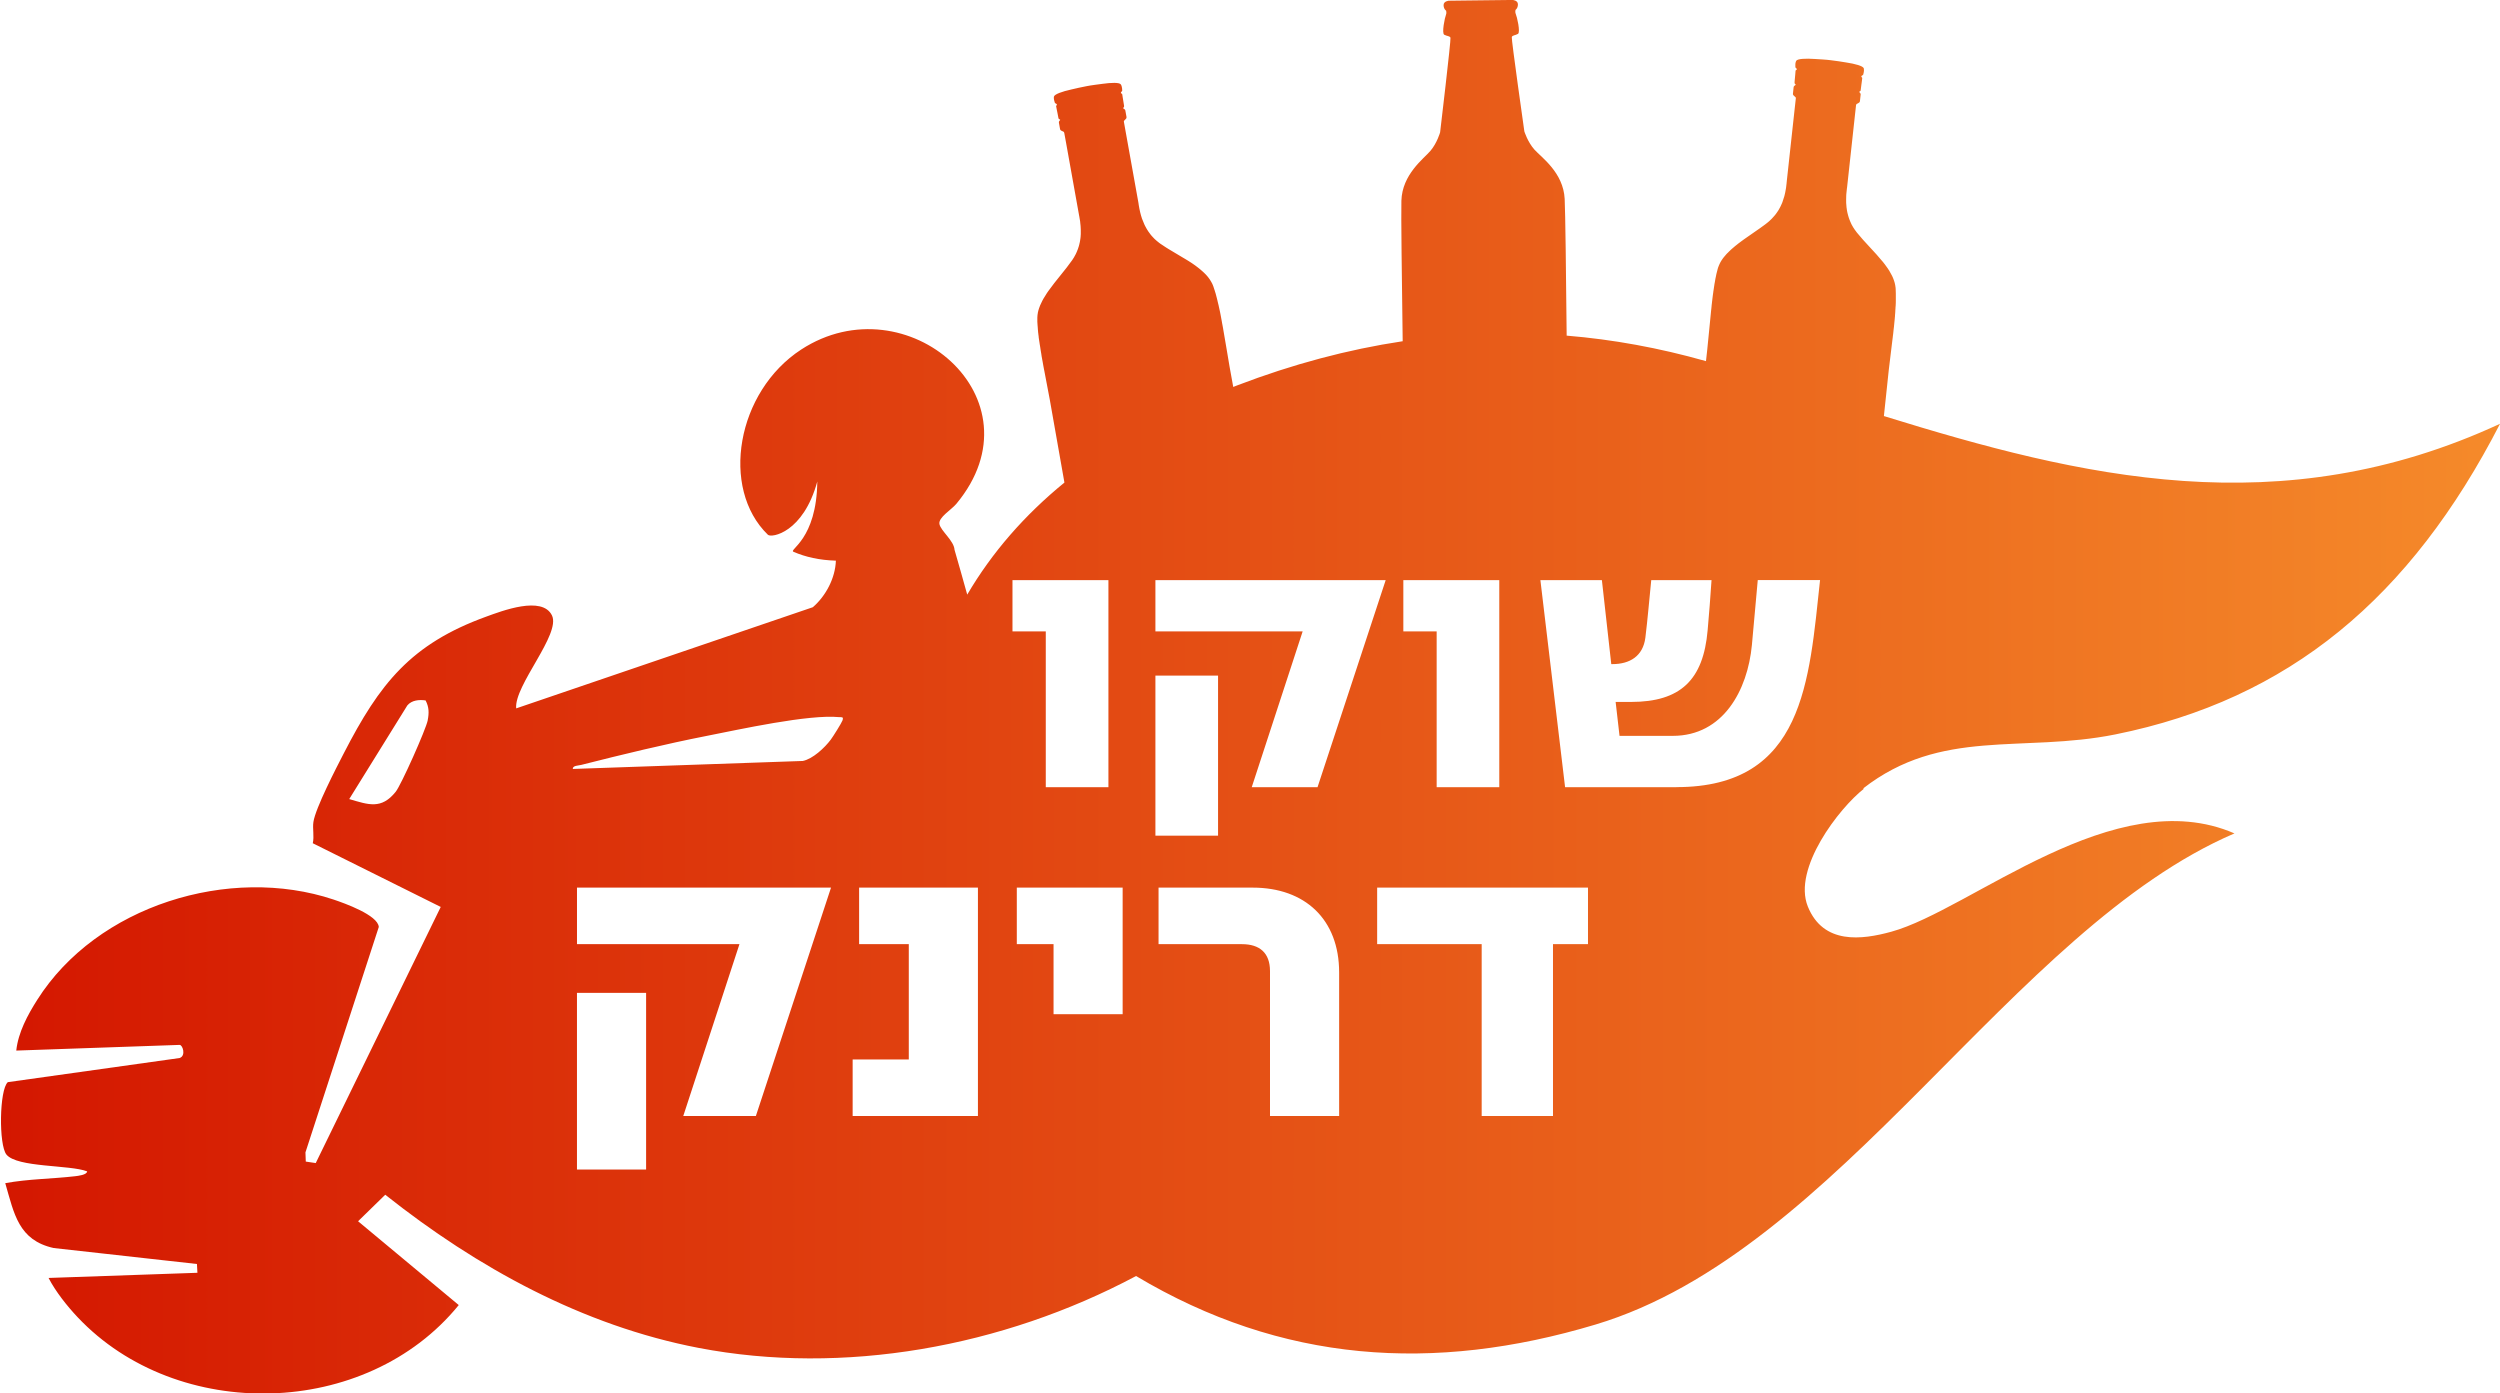 <svg width="122" height="68" viewBox="0 0 122 68" fill="none" xmlns="http://www.w3.org/2000/svg">
<g clip-path="url(#clip0_267_101)">
<path fill-rule="evenodd" clip-rule="evenodd" d="M90.916 38.48C94.739 35.5 98.68 36.756 103.232 35.839C111.706 34.129 117.629 29.181 122.002 20.68C111.269 25.649 101.536 23.276 91.934 20.304C92.055 19.154 92.145 18.317 92.171 18.066C92.215 17.67 92.282 17.152 92.347 16.608C92.347 16.599 92.349 16.59 92.351 16.581C92.356 16.544 92.36 16.507 92.365 16.468C92.367 16.452 92.369 16.436 92.37 16.422C92.376 16.369 92.383 16.315 92.39 16.262C92.391 16.246 92.393 16.228 92.395 16.212C92.4 16.173 92.404 16.136 92.407 16.097C92.411 16.076 92.413 16.056 92.414 16.037C92.418 16.001 92.421 15.964 92.427 15.929C92.428 15.909 92.43 15.89 92.432 15.872C92.434 15.856 92.436 15.842 92.437 15.828V15.822C92.441 15.79 92.444 15.76 92.446 15.728C92.446 15.716 92.45 15.704 92.45 15.691C92.45 15.682 92.451 15.671 92.453 15.661C92.457 15.625 92.46 15.59 92.464 15.555V15.547C92.464 15.528 92.467 15.51 92.469 15.491C92.469 15.468 92.472 15.443 92.476 15.42C92.476 15.409 92.478 15.398 92.476 15.39C92.478 15.368 92.48 15.349 92.481 15.328C92.481 15.313 92.485 15.299 92.485 15.285C92.485 15.269 92.487 15.251 92.488 15.233C92.488 15.212 92.49 15.193 92.492 15.171C92.492 15.166 92.492 15.159 92.492 15.154C92.494 15.136 92.495 15.118 92.495 15.102C92.495 15.077 92.499 15.053 92.501 15.028V14.985C92.501 14.985 92.504 14.976 92.504 14.971C92.504 14.946 92.508 14.921 92.51 14.896C92.51 14.889 92.51 14.884 92.51 14.879C92.51 14.861 92.511 14.842 92.513 14.824C92.513 14.808 92.513 14.79 92.515 14.774C92.515 14.762 92.515 14.749 92.515 14.739C92.515 14.719 92.515 14.701 92.516 14.682C92.516 14.673 92.516 14.664 92.516 14.655C92.516 14.643 92.516 14.629 92.516 14.616C92.516 14.607 92.516 14.599 92.516 14.59C92.516 14.576 92.516 14.561 92.516 14.549V14.54C92.516 14.528 92.516 14.517 92.516 14.505C92.516 14.48 92.516 14.455 92.516 14.43V14.423C92.516 14.411 92.516 14.396 92.516 14.382C92.516 14.361 92.516 14.341 92.516 14.322L92.51 14.141C92.51 14.141 92.51 14.129 92.51 14.125V14.118C92.51 14.088 92.506 14.061 92.504 14.035C92.501 13.999 92.495 13.964 92.488 13.928C92.488 13.919 92.485 13.909 92.483 13.898C92.478 13.871 92.472 13.845 92.465 13.818C92.462 13.809 92.46 13.801 92.458 13.792C92.439 13.721 92.414 13.65 92.386 13.581C92.383 13.572 92.379 13.565 92.376 13.556C92.363 13.527 92.351 13.497 92.337 13.469C92.333 13.462 92.33 13.453 92.326 13.448C92.291 13.375 92.251 13.304 92.208 13.233C92.205 13.226 92.2 13.221 92.198 13.214C92.178 13.183 92.159 13.153 92.136 13.121C92.133 13.116 92.129 13.111 92.127 13.105C92.078 13.034 92.027 12.96 91.971 12.889C91.967 12.886 91.964 12.882 91.962 12.878C91.937 12.847 91.909 12.811 91.883 12.777C91.881 12.775 91.879 12.772 91.876 12.77C91.485 12.288 90.988 11.814 90.616 11.35C90.585 11.311 90.555 11.27 90.527 11.229C90.523 11.224 90.518 11.219 90.514 11.213C90.505 11.199 90.497 11.187 90.488 11.172C90.469 11.144 90.451 11.117 90.433 11.089C90.423 11.069 90.412 11.052 90.402 11.034C90.386 11.009 90.373 10.983 90.359 10.958C90.35 10.938 90.34 10.919 90.331 10.898C90.321 10.873 90.308 10.85 90.298 10.823C90.289 10.803 90.282 10.784 90.273 10.764C90.263 10.74 90.254 10.715 90.245 10.69C90.238 10.671 90.231 10.651 90.224 10.632C90.217 10.607 90.208 10.584 90.201 10.559C90.196 10.539 90.189 10.52 90.185 10.502C90.178 10.477 90.171 10.454 90.166 10.429C90.16 10.41 90.157 10.39 90.152 10.373C90.146 10.348 90.143 10.325 90.138 10.302C90.132 10.277 90.129 10.252 90.125 10.227C90.125 10.224 90.125 10.22 90.125 10.216C90.118 10.181 90.115 10.146 90.109 10.11C90.109 10.103 90.108 10.094 90.108 10.087C90.1 10.023 90.097 9.959 90.093 9.899C90.093 9.849 90.092 9.803 90.092 9.759C90.092 9.747 90.092 9.736 90.092 9.723C90.092 9.683 90.093 9.645 90.095 9.606C90.095 9.596 90.095 9.585 90.095 9.573C90.095 9.56 90.095 9.548 90.097 9.537C90.097 9.532 90.097 9.528 90.097 9.525C90.097 9.509 90.097 9.493 90.1 9.475C90.1 9.457 90.102 9.44 90.106 9.42C90.106 9.404 90.108 9.385 90.111 9.371C90.111 9.356 90.115 9.344 90.115 9.33C90.116 9.316 90.118 9.3 90.12 9.285C90.123 9.261 90.125 9.238 90.127 9.216C90.127 9.209 90.129 9.2 90.13 9.191C90.132 9.179 90.134 9.165 90.136 9.154C90.136 9.138 90.139 9.124 90.141 9.11C90.176 8.787 90.41 6.634 90.521 5.623C90.544 5.412 90.562 5.251 90.571 5.166C90.572 5.153 90.574 5.145 90.574 5.134C90.576 5.118 90.581 5.104 90.588 5.093C90.595 5.084 90.604 5.075 90.615 5.068C90.622 5.065 90.625 5.061 90.634 5.059C90.648 5.056 90.66 5.049 90.671 5.042H90.666C90.676 5.036 90.687 5.031 90.694 5.027C90.706 5.02 90.719 5.013 90.727 5.004C90.727 5.004 90.729 5.004 90.731 5.001C90.734 4.997 90.738 4.994 90.74 4.992H90.742C90.749 4.983 90.752 4.974 90.756 4.967C90.756 4.967 90.757 4.964 90.757 4.962C90.761 4.955 90.763 4.946 90.764 4.937C90.77 4.896 90.793 4.691 90.8 4.621C90.8 4.612 90.8 4.605 90.8 4.598C90.8 4.597 90.8 4.593 90.8 4.591C90.8 4.589 90.8 4.584 90.796 4.582C90.796 4.582 90.796 4.581 90.796 4.577C90.796 4.575 90.793 4.572 90.793 4.57C90.793 4.566 90.789 4.563 90.787 4.559C90.787 4.558 90.784 4.554 90.784 4.552C90.78 4.547 90.775 4.543 90.773 4.538C90.773 4.538 90.771 4.536 90.77 4.533C90.766 4.529 90.761 4.526 90.759 4.522C90.756 4.517 90.752 4.515 90.749 4.511C90.749 4.511 90.745 4.508 90.745 4.506C90.743 4.504 90.742 4.501 90.74 4.499C90.74 4.499 90.738 4.497 90.736 4.495C90.734 4.494 90.733 4.488 90.733 4.487C90.733 4.485 90.733 4.481 90.734 4.479V4.478C90.734 4.476 90.738 4.474 90.74 4.472C90.74 4.472 90.742 4.472 90.743 4.469C90.745 4.469 90.749 4.465 90.752 4.464C90.763 4.456 90.775 4.449 90.784 4.439C90.784 4.439 90.785 4.439 90.787 4.435C90.789 4.432 90.793 4.43 90.793 4.428C90.793 4.428 90.794 4.428 90.794 4.426C90.794 4.426 90.794 4.426 90.794 4.425C90.794 4.425 90.796 4.421 90.798 4.419C90.8 4.414 90.801 4.41 90.803 4.405C90.803 4.401 90.803 4.398 90.803 4.391C90.803 4.391 90.805 4.378 90.805 4.373C90.812 4.322 90.826 4.219 90.838 4.116C90.842 4.089 90.845 4.064 90.849 4.038C90.859 3.947 90.872 3.868 90.875 3.834C90.875 3.834 90.875 3.822 90.877 3.818C90.877 3.813 90.877 3.806 90.874 3.802C90.874 3.8 90.874 3.798 90.874 3.797C90.874 3.793 90.87 3.79 90.868 3.786C90.867 3.784 90.863 3.781 90.859 3.777C90.858 3.775 90.854 3.772 90.851 3.768C90.851 3.768 90.849 3.768 90.849 3.767C90.845 3.765 90.844 3.759 90.84 3.758C90.84 3.758 90.84 3.758 90.84 3.756C90.837 3.754 90.835 3.749 90.833 3.745V3.744C90.833 3.74 90.833 3.736 90.833 3.735C90.833 3.735 90.833 3.733 90.833 3.731C90.833 3.726 90.833 3.722 90.838 3.717C90.863 3.671 90.875 3.699 90.923 3.646C90.923 3.646 90.937 3.602 90.948 3.545C90.949 3.529 90.951 3.517 90.954 3.501C90.956 3.486 90.958 3.472 90.96 3.46V3.456C90.96 3.442 90.96 3.43 90.96 3.415V3.408C90.96 3.396 90.96 3.382 90.956 3.371C90.956 3.369 90.956 3.368 90.956 3.364C90.956 3.36 90.956 3.359 90.956 3.357C90.956 3.348 90.953 3.337 90.951 3.33C90.91 3.219 90.532 3.114 90.086 3.047C89.949 3.025 89.512 2.953 89.327 2.937C89.144 2.91 88.701 2.887 88.563 2.878C88.114 2.846 87.72 2.866 87.658 2.965C87.653 2.974 87.647 2.984 87.642 2.997C87.642 2.999 87.64 3 87.64 3.004C87.635 3.015 87.632 3.027 87.63 3.038C87.63 3.041 87.628 3.045 87.626 3.048C87.625 3.061 87.623 3.071 87.619 3.084C87.619 3.089 87.619 3.093 87.618 3.096C87.618 3.105 87.616 3.112 87.614 3.123C87.614 3.13 87.614 3.139 87.614 3.148C87.614 3.153 87.614 3.16 87.614 3.164C87.612 3.21 87.614 3.251 87.614 3.27C87.614 3.277 87.614 3.282 87.614 3.282C87.647 3.343 87.667 3.32 87.681 3.369C87.681 3.376 87.681 3.382 87.681 3.385V3.389C87.681 3.389 87.679 3.396 87.677 3.398C87.677 3.398 87.677 3.398 87.677 3.399L87.669 3.408C87.665 3.408 87.662 3.412 87.658 3.415H87.656C87.653 3.419 87.649 3.421 87.646 3.423C87.644 3.424 87.639 3.426 87.637 3.43C87.635 3.433 87.633 3.435 87.632 3.437C87.632 3.437 87.63 3.44 87.628 3.44C87.626 3.444 87.623 3.449 87.623 3.454C87.623 3.456 87.623 3.462 87.621 3.467C87.621 3.47 87.621 3.478 87.621 3.483C87.618 3.517 87.614 3.57 87.609 3.632C87.607 3.655 87.603 3.68 87.602 3.704C87.593 3.807 87.582 3.914 87.577 3.981C87.577 3.988 87.575 3.997 87.577 4.002V4.004C87.577 4.011 87.577 4.02 87.575 4.025V4.029C87.575 4.029 87.575 4.038 87.575 4.041C87.575 4.049 87.575 4.057 87.577 4.063C87.577 4.063 87.577 4.063 87.577 4.064C87.577 4.064 87.577 4.068 87.581 4.07C87.581 4.072 87.581 4.073 87.584 4.077C87.584 4.079 87.588 4.082 87.589 4.084C87.593 4.089 87.598 4.095 87.602 4.098C87.602 4.098 87.609 4.107 87.612 4.111L87.621 4.118C87.621 4.118 87.621 4.119 87.625 4.121C87.625 4.123 87.628 4.125 87.628 4.128C87.628 4.128 87.628 4.128 87.63 4.13V4.137C87.63 4.137 87.626 4.143 87.625 4.144C87.625 4.144 87.623 4.144 87.621 4.148C87.621 4.148 87.618 4.151 87.614 4.153C87.614 4.153 87.612 4.155 87.609 4.157C87.605 4.16 87.602 4.162 87.596 4.166C87.593 4.166 87.589 4.169 87.586 4.173C87.586 4.174 87.582 4.176 87.579 4.178C87.573 4.182 87.57 4.187 87.565 4.19C87.565 4.19 87.563 4.192 87.559 4.196C87.556 4.199 87.554 4.203 87.551 4.206C87.549 4.206 87.547 4.21 87.545 4.212C87.545 4.213 87.544 4.215 87.542 4.217C87.542 4.219 87.54 4.222 87.538 4.226C87.538 4.226 87.537 4.229 87.535 4.231C87.533 4.238 87.529 4.245 87.529 4.254C87.522 4.323 87.5 4.529 87.496 4.57C87.496 4.579 87.496 4.588 87.496 4.597C87.496 4.598 87.496 4.6 87.496 4.602C87.496 4.611 87.501 4.618 87.505 4.627C87.505 4.627 87.505 4.627 87.505 4.628C87.505 4.632 87.508 4.636 87.512 4.639C87.512 4.639 87.514 4.641 87.515 4.643C87.522 4.653 87.531 4.664 87.542 4.671C87.549 4.676 87.558 4.683 87.568 4.691H87.559C87.568 4.699 87.579 4.708 87.591 4.715C87.625 4.737 87.64 4.763 87.637 4.8C87.637 4.809 87.635 4.818 87.633 4.831C87.623 4.918 87.605 5.079 87.582 5.29C87.473 6.303 87.237 8.455 87.202 8.776C87.202 8.791 87.198 8.805 87.197 8.821C87.197 8.835 87.193 8.851 87.193 8.867C87.193 8.87 87.193 8.874 87.191 8.879C87.191 8.904 87.186 8.929 87.184 8.957C87.183 8.97 87.181 8.984 87.179 8.998C87.179 9.012 87.176 9.025 87.174 9.039C87.172 9.055 87.17 9.071 87.168 9.089C87.167 9.106 87.163 9.124 87.162 9.144C87.158 9.163 87.154 9.183 87.153 9.202C87.153 9.215 87.149 9.229 87.146 9.241C87.146 9.252 87.142 9.262 87.14 9.273C87.133 9.31 87.126 9.349 87.119 9.388C87.117 9.401 87.116 9.41 87.112 9.422C87.102 9.472 87.089 9.521 87.077 9.571C87.052 9.661 87.022 9.755 86.987 9.849C86.98 9.867 86.975 9.883 86.968 9.901C86.966 9.906 86.963 9.913 86.961 9.919C86.955 9.933 86.948 9.947 86.941 9.961C86.938 9.97 86.934 9.979 86.929 9.989C86.924 10.002 86.917 10.016 86.911 10.028C86.906 10.039 86.903 10.05 86.896 10.06C86.89 10.073 86.883 10.084 86.878 10.098C86.873 10.108 86.866 10.121 86.86 10.131C86.855 10.142 86.848 10.154 86.841 10.165C86.836 10.178 86.827 10.19 86.82 10.202C86.815 10.215 86.808 10.225 86.802 10.236C86.793 10.25 86.785 10.264 86.776 10.279C86.77 10.287 86.765 10.296 86.758 10.305C86.744 10.328 86.728 10.351 86.712 10.374C86.709 10.38 86.704 10.387 86.698 10.392C86.688 10.408 86.675 10.426 86.663 10.442C86.656 10.451 86.649 10.459 86.644 10.466C86.633 10.481 86.621 10.495 86.609 10.509C86.602 10.518 86.594 10.527 86.586 10.536C86.575 10.55 86.563 10.564 86.55 10.576C86.542 10.585 86.535 10.594 86.526 10.603L86.489 10.644C86.482 10.653 86.473 10.662 86.464 10.671C86.45 10.685 86.438 10.697 86.424 10.711C86.415 10.72 86.408 10.727 86.397 10.736C86.383 10.75 86.367 10.766 86.351 10.779C86.344 10.786 86.337 10.793 86.329 10.8C86.306 10.819 86.279 10.841 86.255 10.862C86.228 10.882 86.202 10.905 86.174 10.926C86.166 10.931 86.158 10.937 86.151 10.944C86.131 10.958 86.11 10.976 86.089 10.99C86.082 10.995 86.077 10.999 86.07 11.004C86.049 11.02 86.026 11.036 86.003 11.052C85.998 11.055 85.994 11.059 85.989 11.062C85.966 11.08 85.939 11.098 85.915 11.116C85.913 11.117 85.908 11.119 85.906 11.123C85.675 11.288 85.429 11.454 85.188 11.623C85.154 11.646 85.119 11.671 85.085 11.695L85.052 11.72C85.029 11.736 85.006 11.754 84.983 11.77C84.969 11.779 84.957 11.79 84.943 11.8C84.921 11.814 84.9 11.832 84.879 11.848C84.867 11.857 84.853 11.867 84.841 11.876C84.814 11.896 84.79 11.917 84.765 11.937C84.758 11.942 84.751 11.947 84.744 11.954C84.723 11.97 84.701 11.988 84.68 12.004C84.678 12.008 84.673 12.009 84.67 12.013C84.663 12.018 84.657 12.024 84.65 12.029C84.64 12.038 84.629 12.047 84.619 12.056C84.613 12.059 84.608 12.064 84.603 12.07C84.597 12.073 84.594 12.079 84.591 12.08C84.58 12.089 84.569 12.098 84.559 12.107C84.548 12.118 84.536 12.127 84.524 12.137C84.52 12.141 84.515 12.144 84.511 12.148C84.497 12.162 84.481 12.174 84.467 12.188C84.457 12.197 84.448 12.206 84.437 12.215C84.437 12.215 84.437 12.215 84.436 12.219C84.416 12.236 84.395 12.254 84.377 12.274C84.372 12.279 84.367 12.283 84.363 12.288C84.36 12.291 84.356 12.295 84.353 12.299C84.339 12.313 84.323 12.329 84.309 12.343C84.302 12.348 84.298 12.354 84.291 12.359C84.284 12.366 84.279 12.373 84.272 12.378C84.263 12.387 84.256 12.398 84.247 12.405C84.245 12.408 84.242 12.41 84.24 12.414C84.235 12.419 84.23 12.426 84.224 12.431C84.214 12.442 84.207 12.453 84.198 12.463C84.189 12.472 84.18 12.483 84.171 12.494C84.168 12.497 84.164 12.502 84.161 12.506C84.147 12.522 84.134 12.538 84.122 12.552C84.115 12.563 84.106 12.572 84.099 12.581C84.085 12.598 84.073 12.616 84.06 12.634C84.055 12.641 84.05 12.648 84.046 12.655C84.046 12.657 84.043 12.66 84.041 12.662C84.041 12.664 84.039 12.666 84.038 12.669C84.027 12.681 84.02 12.697 84.009 12.71C84.004 12.717 83.999 12.726 83.995 12.733C83.99 12.74 83.985 12.747 83.981 12.756C83.976 12.765 83.971 12.775 83.965 12.784C83.96 12.793 83.957 12.802 83.951 12.809C83.944 12.822 83.937 12.834 83.932 12.847C83.927 12.855 83.923 12.864 83.918 12.875C83.916 12.88 83.912 12.886 83.911 12.891C83.902 12.909 83.895 12.926 83.888 12.944C83.884 12.953 83.879 12.963 83.876 12.972C83.868 12.99 83.863 13.006 83.856 13.024C83.854 13.031 83.851 13.036 83.849 13.043C83.847 13.05 83.844 13.059 83.84 13.066C83.832 13.093 83.823 13.123 83.816 13.152C83.816 13.153 83.816 13.155 83.814 13.159C83.812 13.169 83.809 13.18 83.807 13.191C83.805 13.198 83.802 13.203 83.802 13.21C83.798 13.222 83.794 13.231 83.793 13.244C83.793 13.247 83.791 13.251 83.789 13.256C83.786 13.268 83.782 13.283 83.779 13.297C83.779 13.299 83.777 13.302 83.777 13.304C83.773 13.316 83.772 13.327 83.768 13.341C83.768 13.348 83.765 13.354 83.763 13.359C83.759 13.377 83.756 13.391 83.752 13.409C83.751 13.421 83.747 13.432 83.745 13.446C83.743 13.453 83.742 13.464 83.74 13.473C83.736 13.49 83.733 13.508 83.729 13.524C83.728 13.535 83.726 13.545 83.722 13.556C83.721 13.566 83.719 13.577 83.715 13.588C83.712 13.605 83.708 13.625 83.705 13.643C83.705 13.652 83.701 13.659 83.701 13.669C83.698 13.682 83.696 13.696 83.694 13.708C83.691 13.728 83.687 13.747 83.684 13.769C83.684 13.776 83.682 13.781 83.68 13.788C83.677 13.804 83.675 13.82 83.671 13.834C83.668 13.854 83.664 13.875 83.661 13.895C83.661 13.9 83.661 13.905 83.659 13.911C83.657 13.927 83.654 13.942 83.652 13.96C83.648 13.982 83.647 14.005 83.641 14.026C83.641 14.028 83.641 14.033 83.641 14.036C83.64 14.049 83.638 14.063 83.634 14.077C83.632 14.09 83.631 14.1 83.629 14.113C83.624 14.146 83.618 14.178 83.613 14.212C83.61 14.239 83.606 14.267 83.603 14.294C83.601 14.313 83.597 14.334 83.594 14.354C83.59 14.38 83.587 14.409 83.583 14.437C83.582 14.459 83.578 14.478 83.576 14.496C83.573 14.526 83.567 14.556 83.564 14.588C83.562 14.604 83.56 14.62 83.559 14.638C83.555 14.673 83.55 14.707 83.546 14.742C83.546 14.755 83.543 14.767 83.543 14.778C83.537 14.82 83.532 14.863 83.527 14.907C83.527 14.911 83.527 14.914 83.527 14.92C83.525 14.937 83.523 14.955 83.522 14.971C83.518 14.996 83.516 15.021 83.515 15.046C83.513 15.062 83.511 15.077 83.509 15.093C83.504 15.136 83.501 15.18 83.495 15.223C83.495 15.223 83.495 15.226 83.495 15.228C83.46 15.569 83.427 15.909 83.397 16.225C83.367 16.541 83.338 16.833 83.312 17.078C83.302 17.175 83.28 17.363 83.252 17.624C83.245 17.622 83.235 17.619 83.228 17.617C80.972 16.979 78.714 16.565 76.453 16.379C76.425 13.426 76.388 10.344 76.356 9.706C76.291 8.416 75.219 7.679 74.882 7.303C74.546 6.927 74.388 6.411 74.388 6.411C74.388 6.411 73.747 1.901 73.775 1.809C73.803 1.718 73.94 1.731 74.076 1.654C74.21 1.576 74.021 0.787 73.974 0.697C73.928 0.606 73.956 0.484 73.956 0.484C73.956 0.484 74.076 0.406 74.074 0.209C74.072 0.012 73.815 -0.002 73.815 -0.002L73.486 0.002L71.512 0.025L70.702 0.035C70.702 0.035 70.445 0.053 70.447 0.252C70.45 0.448 70.572 0.523 70.572 0.523C70.572 0.523 70.603 0.644 70.559 0.736C70.515 0.828 70.344 1.621 70.48 1.695C70.617 1.77 70.753 1.752 70.783 1.842C70.815 1.933 70.278 6.457 70.278 6.457C70.278 6.457 70.133 6.976 69.806 7.361C69.478 7.746 68.423 8.509 68.388 9.8C68.37 10.452 68.409 13.648 68.451 16.652C65.769 17.055 63.082 17.773 60.386 18.803C60.318 18.828 60.249 18.857 60.182 18.883C60.092 18.385 60.029 18.035 60.002 17.888C59.96 17.645 59.911 17.356 59.86 17.044C59.807 16.732 59.751 16.393 59.691 16.056V16.051C59.682 16.009 59.675 15.966 59.668 15.923C59.664 15.907 59.663 15.891 59.659 15.876C59.654 15.851 59.65 15.828 59.645 15.803C59.641 15.787 59.638 15.769 59.634 15.751C59.634 15.748 59.634 15.744 59.634 15.739C59.627 15.695 59.618 15.654 59.611 15.611C59.608 15.599 59.606 15.588 59.604 15.576C59.597 15.54 59.592 15.507 59.585 15.471C59.582 15.455 59.578 15.437 59.576 15.423C59.569 15.393 59.566 15.361 59.559 15.333C59.553 15.315 59.552 15.296 59.548 15.278C59.548 15.278 59.548 15.277 59.548 15.276C59.543 15.248 59.538 15.221 59.531 15.194C59.527 15.175 59.523 15.155 59.518 15.136C59.513 15.109 59.508 15.083 59.501 15.056C59.493 15.023 59.486 14.991 59.479 14.957C59.476 14.946 59.474 14.934 59.472 14.923C59.469 14.909 59.467 14.895 59.464 14.882C59.464 14.879 59.464 14.875 59.46 14.872C59.455 14.85 59.451 14.827 59.444 14.806C59.439 14.788 59.437 14.772 59.432 14.756C59.432 14.751 59.432 14.746 59.428 14.741C59.423 14.719 59.418 14.7 59.414 14.68C59.411 14.664 59.407 14.65 59.404 14.634C59.404 14.627 59.4 14.622 59.398 14.615C59.393 14.593 59.39 14.576 59.384 14.556C59.381 14.544 59.377 14.531 59.374 14.517C59.37 14.508 59.368 14.501 59.367 14.492C59.361 14.475 59.358 14.455 59.353 14.437C59.349 14.427 59.347 14.416 59.344 14.405C59.344 14.395 59.339 14.384 59.337 14.375C59.331 14.359 59.326 14.341 59.323 14.324C59.319 14.315 59.317 14.306 59.316 14.299C59.312 14.287 59.309 14.274 59.303 14.263C59.298 14.248 59.294 14.232 59.289 14.216C59.289 14.21 59.286 14.205 59.284 14.198C59.28 14.185 59.277 14.173 59.273 14.162C59.273 14.161 59.27 14.157 59.27 14.155C59.266 14.141 59.261 14.127 59.256 14.114C59.256 14.109 59.256 14.106 59.252 14.102C59.249 14.091 59.243 14.081 59.242 14.068C59.238 14.061 59.236 14.056 59.235 14.049C59.231 14.038 59.228 14.028 59.224 14.017C59.224 14.015 59.224 14.013 59.224 14.01C59.214 13.98 59.203 13.953 59.192 13.927C59.189 13.919 59.185 13.912 59.184 13.905C59.18 13.898 59.176 13.891 59.175 13.886C59.168 13.868 59.161 13.852 59.152 13.834C59.147 13.825 59.143 13.815 59.136 13.806C59.127 13.788 59.118 13.77 59.108 13.755C59.104 13.749 59.103 13.744 59.099 13.739C59.094 13.73 59.089 13.721 59.083 13.712C59.074 13.701 59.069 13.687 59.06 13.676C59.057 13.669 59.051 13.661 59.046 13.652C59.039 13.643 59.034 13.632 59.027 13.623C59.022 13.616 59.016 13.609 59.011 13.602C59.006 13.595 59 13.586 58.995 13.579C58.986 13.566 58.976 13.552 58.965 13.54C58.965 13.538 58.962 13.536 58.962 13.533C58.96 13.533 58.958 13.529 58.956 13.526C58.949 13.519 58.944 13.513 58.939 13.506C58.925 13.49 58.911 13.473 58.897 13.457C58.888 13.448 58.881 13.439 58.872 13.428C58.858 13.414 58.844 13.4 58.831 13.384C58.828 13.38 58.824 13.377 58.819 13.373C58.81 13.363 58.801 13.354 58.793 13.347C58.782 13.336 58.773 13.327 58.763 13.316C58.757 13.311 58.752 13.306 58.745 13.3C58.743 13.299 58.74 13.295 58.738 13.293C58.729 13.286 58.721 13.277 58.71 13.268L58.691 13.249C58.691 13.249 58.678 13.238 58.673 13.235C58.657 13.221 58.643 13.208 58.627 13.194C58.624 13.191 58.618 13.187 58.615 13.183C58.609 13.178 58.604 13.175 58.599 13.169C58.578 13.152 58.557 13.134 58.536 13.118V13.116C58.525 13.107 58.514 13.1 58.504 13.091C58.488 13.079 58.472 13.066 58.456 13.054C58.451 13.05 58.447 13.047 58.442 13.043C58.43 13.033 58.419 13.026 58.405 13.015C58.395 13.006 58.382 12.999 58.372 12.99C58.368 12.988 58.363 12.985 58.359 12.979C58.352 12.976 58.347 12.971 58.342 12.967C58.331 12.958 58.319 12.951 58.308 12.942C58.301 12.937 58.294 12.932 58.287 12.928C58.284 12.926 58.28 12.923 58.277 12.921C58.256 12.907 58.233 12.891 58.212 12.875C58.205 12.87 58.196 12.864 58.189 12.859C58.162 12.841 58.136 12.823 58.109 12.806C58.109 12.806 58.109 12.806 58.108 12.806C58.095 12.797 58.081 12.788 58.069 12.781C58.046 12.767 58.025 12.751 58.002 12.738C57.988 12.728 57.974 12.721 57.96 12.712C57.935 12.697 57.912 12.681 57.886 12.667C57.873 12.66 57.863 12.653 57.852 12.646C57.815 12.625 57.78 12.602 57.743 12.582C57.491 12.431 57.236 12.283 56.993 12.134C56.991 12.132 56.988 12.13 56.986 12.128C56.959 12.112 56.933 12.096 56.907 12.08C56.903 12.077 56.898 12.075 56.893 12.07C56.87 12.056 56.847 12.04 56.824 12.025C56.817 12.02 56.812 12.017 56.804 12.011C56.782 11.997 56.761 11.983 56.741 11.97C56.734 11.965 56.725 11.96 56.718 11.954C56.69 11.935 56.66 11.915 56.632 11.898C56.606 11.878 56.579 11.859 56.554 11.841C56.547 11.836 56.539 11.827 56.532 11.821C56.514 11.809 56.498 11.795 56.482 11.782C56.474 11.775 56.465 11.768 56.454 11.759C56.44 11.747 56.426 11.735 56.412 11.722C56.403 11.713 56.394 11.706 56.384 11.697C56.37 11.685 56.357 11.672 56.343 11.66C56.334 11.653 56.326 11.644 56.319 11.635C56.304 11.623 56.294 11.61 56.282 11.596C56.273 11.589 56.264 11.58 56.257 11.571C56.245 11.557 56.232 11.545 56.222 11.531C56.215 11.524 56.208 11.515 56.2 11.508C56.187 11.492 56.174 11.476 56.16 11.46C56.155 11.453 56.151 11.447 56.146 11.442C56.128 11.421 56.112 11.399 56.097 11.376C56.09 11.369 56.084 11.36 56.079 11.351C56.069 11.339 56.06 11.325 56.049 11.311C56.042 11.3 56.035 11.291 56.028 11.279C56.021 11.268 56.014 11.256 56.005 11.243C55.998 11.233 55.991 11.222 55.984 11.211C55.977 11.201 55.97 11.188 55.965 11.178C55.956 11.165 55.95 11.153 55.943 11.142C55.938 11.132 55.933 11.123 55.928 11.112C55.919 11.1 55.913 11.087 55.907 11.075C55.903 11.066 55.898 11.057 55.892 11.048L55.871 11.006C55.871 11.006 55.866 10.995 55.862 10.99C55.854 10.974 55.847 10.956 55.84 10.94C55.797 10.848 55.76 10.757 55.729 10.669C55.711 10.619 55.697 10.571 55.683 10.521C55.679 10.511 55.678 10.5 55.674 10.488C55.662 10.449 55.653 10.412 55.644 10.374C55.644 10.364 55.639 10.353 55.637 10.342C55.633 10.33 55.632 10.318 55.628 10.303C55.623 10.284 55.619 10.264 55.616 10.247C55.611 10.227 55.609 10.209 55.604 10.192C55.6 10.176 55.596 10.158 55.595 10.144C55.593 10.13 55.59 10.117 55.588 10.103C55.588 10.089 55.583 10.075 55.581 10.062C55.575 10.036 55.572 10.009 55.567 9.986C55.567 9.982 55.567 9.979 55.567 9.974C55.563 9.958 55.561 9.943 55.56 9.929C55.558 9.913 55.554 9.899 55.553 9.885C55.496 9.566 55.114 7.434 54.933 6.432C54.894 6.223 54.866 6.063 54.852 5.978C54.848 5.966 54.846 5.957 54.846 5.948C54.839 5.912 54.855 5.882 54.885 5.861C54.897 5.852 54.908 5.843 54.917 5.833H54.908C54.908 5.833 54.926 5.82 54.931 5.813C54.941 5.804 54.95 5.794 54.957 5.783L54.961 5.779C54.961 5.779 54.964 5.772 54.966 5.767V5.765C54.97 5.756 54.971 5.747 54.973 5.739V5.733C54.973 5.733 54.975 5.717 54.973 5.707C54.966 5.668 54.929 5.464 54.917 5.395C54.917 5.386 54.913 5.379 54.91 5.372C54.91 5.372 54.91 5.368 54.906 5.366C54.906 5.363 54.903 5.359 54.901 5.357C54.901 5.357 54.897 5.356 54.897 5.352C54.896 5.352 54.894 5.348 54.892 5.347C54.889 5.343 54.885 5.34 54.882 5.336C54.882 5.334 54.878 5.332 54.876 5.331C54.873 5.327 54.867 5.324 54.864 5.32C54.862 5.32 54.859 5.318 54.857 5.315C54.853 5.313 54.85 5.309 54.845 5.309C54.841 5.306 54.836 5.304 54.832 5.301C54.832 5.301 54.829 5.299 54.827 5.297C54.825 5.297 54.822 5.293 54.82 5.292L54.816 5.29C54.815 5.288 54.813 5.285 54.811 5.283C54.811 5.281 54.811 5.278 54.811 5.276V5.274C54.811 5.272 54.813 5.27 54.815 5.267C54.815 5.267 54.815 5.265 54.816 5.263C54.816 5.262 54.82 5.258 54.822 5.256C54.822 5.256 54.829 5.247 54.832 5.242C54.838 5.237 54.841 5.231 54.845 5.226C54.845 5.224 54.848 5.221 54.85 5.219C54.85 5.217 54.85 5.215 54.852 5.212C54.852 5.212 54.852 5.208 54.853 5.207C54.855 5.198 54.857 5.189 54.855 5.182C54.855 5.18 54.855 5.175 54.855 5.169C54.855 5.169 54.855 5.168 54.855 5.166C54.855 5.16 54.855 5.153 54.852 5.145C54.852 5.145 54.852 5.145 54.852 5.143C54.852 5.136 54.848 5.129 54.848 5.121C54.838 5.054 54.82 4.948 54.804 4.847C54.799 4.822 54.795 4.799 54.792 4.776C54.781 4.714 54.774 4.662 54.769 4.628C54.769 4.628 54.769 4.614 54.765 4.611C54.765 4.605 54.765 4.6 54.765 4.598C54.765 4.593 54.762 4.588 54.758 4.584C54.758 4.584 54.758 4.582 54.755 4.581C54.753 4.579 54.749 4.575 54.748 4.573C54.746 4.572 54.742 4.57 54.739 4.568C54.735 4.568 54.732 4.565 54.728 4.563C54.728 4.563 54.727 4.563 54.725 4.563C54.721 4.561 54.718 4.558 54.716 4.558C54.716 4.558 54.715 4.558 54.714 4.558C54.714 4.558 54.707 4.552 54.706 4.549C54.706 4.549 54.706 4.548 54.706 4.547C54.706 4.547 54.702 4.542 54.702 4.538C54.702 4.538 54.702 4.536 54.702 4.534C54.702 4.531 54.702 4.526 54.702 4.518C54.714 4.467 54.734 4.49 54.764 4.428C54.764 4.428 54.764 4.423 54.764 4.416C54.764 4.396 54.762 4.357 54.757 4.309C54.757 4.304 54.757 4.297 54.753 4.293C54.753 4.286 54.751 4.277 54.749 4.268C54.749 4.26 54.746 4.252 54.744 4.244C54.744 4.24 54.744 4.237 54.741 4.231C54.741 4.219 54.735 4.208 54.732 4.197C54.732 4.196 54.732 4.19 54.728 4.187C54.725 4.176 54.72 4.164 54.716 4.153C54.716 4.151 54.712 4.15 54.712 4.146C54.707 4.135 54.7 4.125 54.693 4.116C54.624 4.02 54.232 4.029 53.786 4.093C53.647 4.112 53.207 4.166 53.026 4.205C52.842 4.233 52.413 4.338 52.275 4.368C51.835 4.465 51.465 4.597 51.434 4.71C51.432 4.717 51.428 4.728 51.428 4.737C51.428 4.738 51.428 4.742 51.428 4.744V4.751C51.428 4.763 51.428 4.776 51.428 4.788V4.795C51.43 4.808 51.43 4.822 51.432 4.834C51.432 4.834 51.432 4.836 51.432 4.838C51.432 4.85 51.435 4.864 51.439 4.878C51.443 4.894 51.444 4.907 51.45 4.921C51.464 4.978 51.479 5.022 51.479 5.022C51.531 5.072 51.541 5.043 51.569 5.088C51.573 5.093 51.573 5.097 51.575 5.102V5.114C51.575 5.114 51.575 5.114 51.575 5.116C51.575 5.12 51.573 5.123 51.569 5.127C51.569 5.127 51.569 5.128 51.568 5.13C51.568 5.13 51.564 5.137 51.562 5.139C51.562 5.139 51.56 5.143 51.559 5.143C51.557 5.146 51.553 5.15 51.552 5.152C51.55 5.155 51.548 5.159 51.546 5.16C51.545 5.164 51.543 5.168 51.541 5.171C51.541 5.171 51.539 5.175 51.539 5.176C51.539 5.18 51.538 5.187 51.539 5.192C51.539 5.194 51.539 5.199 51.543 5.205C51.55 5.24 51.564 5.32 51.583 5.411C51.589 5.435 51.592 5.462 51.599 5.487C51.619 5.59 51.64 5.691 51.648 5.742C51.648 5.749 51.652 5.755 51.652 5.758C51.652 5.758 51.656 5.769 51.656 5.774C51.656 5.779 51.659 5.783 51.661 5.788C51.661 5.788 51.661 5.792 51.664 5.794C51.668 5.795 51.664 5.794 51.664 5.795L51.668 5.797C51.671 5.799 51.671 5.802 51.675 5.804C51.675 5.804 51.677 5.804 51.678 5.806C51.691 5.815 51.701 5.822 51.714 5.827C51.714 5.827 51.719 5.833 51.722 5.833C51.722 5.833 51.722 5.833 51.726 5.834C51.728 5.834 51.73 5.836 51.731 5.84C51.731 5.84 51.731 5.84 51.733 5.841C51.733 5.841 51.736 5.845 51.736 5.849C51.736 5.85 51.735 5.856 51.733 5.857C51.733 5.857 51.733 5.859 51.731 5.861C51.731 5.863 51.728 5.866 51.726 5.868C51.724 5.868 51.722 5.872 51.721 5.873C51.719 5.877 51.714 5.88 51.712 5.886C51.708 5.889 51.705 5.895 51.701 5.898C51.701 5.9 51.7 5.902 51.698 5.904C51.694 5.909 51.691 5.912 51.687 5.918C51.687 5.919 51.685 5.923 51.684 5.925C51.682 5.928 51.68 5.932 51.678 5.937C51.678 5.939 51.677 5.943 51.677 5.944C51.677 5.946 51.677 5.948 51.675 5.95C51.675 5.951 51.675 5.957 51.675 5.959C51.675 5.96 51.675 5.964 51.675 5.966C51.675 5.973 51.675 5.98 51.675 5.989C51.687 6.058 51.724 6.262 51.731 6.301C51.731 6.31 51.736 6.317 51.74 6.326C51.74 6.327 51.74 6.329 51.744 6.331C51.747 6.338 51.752 6.347 51.758 6.352C51.758 6.352 51.759 6.352 51.761 6.354C51.763 6.356 51.767 6.361 51.77 6.363C51.77 6.363 51.773 6.363 51.775 6.365C51.786 6.373 51.798 6.379 51.809 6.386C51.818 6.388 51.828 6.393 51.839 6.397H51.833C51.846 6.404 51.858 6.411 51.872 6.414C51.879 6.414 51.885 6.42 51.89 6.421C51.9 6.427 51.911 6.436 51.918 6.444C51.927 6.455 51.932 6.469 51.935 6.483C51.935 6.492 51.939 6.501 51.941 6.514C51.957 6.599 51.985 6.76 52.024 6.968C52.203 7.97 52.585 10.101 52.643 10.42C52.643 10.435 52.649 10.449 52.651 10.465C52.651 10.477 52.656 10.49 52.657 10.502C52.657 10.509 52.661 10.518 52.663 10.527C52.668 10.548 52.672 10.571 52.675 10.596C52.679 10.61 52.68 10.626 52.682 10.64C52.686 10.655 52.688 10.667 52.689 10.681C52.691 10.697 52.694 10.715 52.698 10.731C52.7 10.748 52.703 10.766 52.707 10.784C52.709 10.8 52.71 10.816 52.714 10.834C52.714 10.837 52.714 10.841 52.714 10.846C52.714 10.858 52.716 10.871 52.717 10.882C52.717 10.894 52.721 10.905 52.721 10.915C52.726 10.954 52.73 10.992 52.733 11.032C52.733 11.045 52.735 11.055 52.735 11.068C52.739 11.112 52.74 11.16 52.742 11.208C52.744 11.268 52.742 11.332 52.742 11.396C52.742 11.403 52.742 11.412 52.742 11.419C52.742 11.454 52.739 11.49 52.735 11.525C52.735 11.529 52.735 11.532 52.735 11.536C52.735 11.561 52.73 11.586 52.728 11.61C52.724 11.633 52.723 11.658 52.717 11.683C52.714 11.701 52.712 11.72 52.709 11.74C52.705 11.765 52.7 11.79 52.696 11.814C52.691 11.834 52.688 11.853 52.682 11.873C52.677 11.898 52.672 11.922 52.665 11.947C52.659 11.967 52.654 11.988 52.649 12.008C52.64 12.033 52.633 12.059 52.624 12.084C52.619 12.103 52.612 12.125 52.605 12.144C52.596 12.171 52.585 12.196 52.575 12.22C52.566 12.242 52.559 12.261 52.55 12.283C52.539 12.309 52.526 12.336 52.515 12.361C52.506 12.38 52.497 12.398 52.487 12.419C52.473 12.447 52.455 12.478 52.439 12.506C52.43 12.52 52.423 12.534 52.416 12.549C52.413 12.554 52.409 12.561 52.406 12.566C52.379 12.611 52.353 12.651 52.325 12.692C51.985 13.182 51.523 13.687 51.164 14.196C51.164 14.198 51.161 14.201 51.159 14.203C51.134 14.239 51.11 14.274 51.085 14.309C51.083 14.313 51.08 14.317 51.078 14.322C51.029 14.396 50.981 14.475 50.937 14.549C50.934 14.554 50.932 14.56 50.926 14.565C50.909 14.599 50.889 14.629 50.874 14.661C50.87 14.668 50.867 14.673 50.863 14.68C50.824 14.753 50.791 14.827 50.759 14.902C50.758 14.909 50.754 14.916 50.75 14.925C50.738 14.953 50.727 14.983 50.717 15.014C50.715 15.021 50.712 15.03 50.708 15.038C50.684 15.109 50.662 15.182 50.648 15.255C50.648 15.264 50.645 15.273 50.645 15.281C50.639 15.308 50.636 15.336 50.632 15.363C50.631 15.374 50.629 15.384 50.629 15.393C50.625 15.429 50.622 15.464 50.622 15.499C50.622 15.526 50.622 15.555 50.622 15.583V15.641C50.622 15.641 50.622 15.645 50.622 15.649V15.718C50.625 15.734 50.625 15.748 50.627 15.762V15.783C50.627 15.805 50.631 15.822 50.631 15.844C50.631 15.856 50.632 15.87 50.634 15.883V15.89C50.636 15.915 50.639 15.939 50.641 15.964C50.641 15.977 50.643 15.989 50.643 16C50.643 16.001 50.643 16.007 50.643 16.009C50.643 16.021 50.645 16.035 50.647 16.049C50.647 16.058 50.647 16.067 50.648 16.076C50.648 16.088 50.65 16.102 50.652 16.115C50.652 16.124 50.654 16.133 50.654 16.142C50.655 16.161 50.657 16.179 50.659 16.198C50.659 16.211 50.662 16.223 50.662 16.234C50.664 16.25 50.668 16.267 50.669 16.283C50.671 16.301 50.673 16.321 50.675 16.338C50.675 16.345 50.675 16.351 50.678 16.356C50.68 16.381 50.684 16.406 50.687 16.431C50.687 16.436 50.687 16.441 50.687 16.445C50.687 16.459 50.691 16.473 50.692 16.487C50.696 16.512 50.699 16.537 50.703 16.56C50.705 16.576 50.708 16.594 50.71 16.611C50.71 16.619 50.71 16.624 50.713 16.629C50.715 16.651 50.719 16.668 50.722 16.689C50.726 16.709 50.727 16.725 50.731 16.743C50.731 16.757 50.735 16.771 50.736 16.785C50.74 16.806 50.743 16.826 50.747 16.847C50.747 16.856 50.75 16.867 50.752 16.878C50.756 16.901 50.759 16.925 50.763 16.948C50.764 16.968 50.768 16.986 50.772 17.005C50.772 17.007 50.772 17.011 50.772 17.012C50.777 17.048 50.782 17.083 50.789 17.117C50.789 17.128 50.791 17.138 50.794 17.147C50.794 17.159 50.798 17.172 50.8 17.184C50.807 17.214 50.81 17.246 50.816 17.276C50.816 17.276 50.816 17.28 50.816 17.282C50.817 17.296 50.821 17.31 50.823 17.326C50.826 17.344 50.83 17.363 50.831 17.383C50.839 17.418 50.844 17.454 50.851 17.491C50.856 17.512 50.858 17.53 50.861 17.551C50.868 17.59 50.875 17.628 50.883 17.665C50.886 17.681 50.889 17.698 50.891 17.715C50.9 17.768 50.911 17.819 50.919 17.872C50.923 17.888 50.926 17.902 50.928 17.919C50.935 17.957 50.942 17.995 50.949 18.032C50.949 18.039 50.953 18.048 50.955 18.057C51.057 18.594 51.159 19.107 51.229 19.499C51.295 19.866 51.585 21.513 51.944 23.549C50.004 25.133 48.414 26.951 47.2 29.018C46.998 28.288 46.792 27.557 46.581 26.83C46.556 26.387 45.91 25.91 45.844 25.574C45.783 25.252 46.425 24.881 46.669 24.588C50.937 19.454 44.235 13.717 39.102 17.055C35.946 19.108 35.136 23.826 37.473 26.096C37.647 26.264 39.202 25.995 39.884 23.498C39.854 26.333 38.477 26.821 38.721 26.927C39.306 27.183 39.995 27.337 40.791 27.36C40.761 28.211 40.304 29.079 39.667 29.632L25.19 34.569C25.081 33.455 27.383 30.946 26.935 30.031C26.458 29.055 24.484 29.818 23.738 30.088C20.041 31.427 18.527 33.363 16.78 36.756C16.409 37.476 15.396 39.43 15.294 40.115C15.246 40.439 15.341 40.817 15.264 41.15L21.508 44.259L15.408 56.758L14.922 56.685L14.906 56.237L18.485 45.236C18.446 44.658 16.799 44.073 16.28 43.899C11.203 42.202 4.725 44.195 1.816 48.794C1.349 49.531 0.889 50.379 0.794 51.268L8.764 50.991C8.914 50.986 9.088 51.518 8.768 51.631L0.382 52.809C-0.033 53.174 -0.067 55.873 0.315 56.343C0.835 56.982 3.42 56.838 4.253 57.163C4.242 57.338 3.795 57.384 3.665 57.4C2.538 57.531 1.379 57.531 0.257 57.739C0.689 59.23 0.9 60.523 2.62 60.904L9.611 61.683L9.634 62.112L2.37 62.364C2.714 63.031 3.277 63.738 3.791 64.283C8.659 69.438 17.875 69.236 22.387 63.687L17.474 59.597L18.8 58.303C23.283 61.858 28.43 64.689 34.094 65.778C41.141 67.131 48.91 65.749 55.44 62.27C62.536 66.505 69.952 67.012 77.864 64.637C89.78 61.064 98.144 45.35 109.041 40.67C103.195 38.13 96.188 44.396 92.296 45.468C90.851 45.867 88.977 46.103 88.222 44.239C87.47 42.381 89.752 39.434 90.963 38.487L90.916 38.48ZM20.874 35.149C20.788 35.589 19.576 38.311 19.307 38.643C18.606 39.51 17.988 39.272 17.042 38.995L19.878 34.424C20.092 34.166 20.459 34.135 20.769 34.181C20.939 34.507 20.941 34.794 20.872 35.147L20.874 35.149ZM31.53 57.074H28.156V48.453H31.53V57.074ZM36.885 54.462H33.343L36.085 46.075H28.157V43.316H40.554L36.886 54.463L36.885 54.462ZM41.116 35.153C41.071 35.279 40.65 35.952 40.542 36.094C40.246 36.49 39.665 37.036 39.176 37.135L27.955 37.525C27.932 37.357 28.237 37.36 28.362 37.328C30.36 36.821 32.477 36.307 34.497 35.91C36.091 35.596 39.466 34.851 40.949 34.996C41.058 35.007 41.183 34.959 41.114 35.153H41.116ZM47.723 54.462H41.609V51.702H44.349V46.075H41.925V43.316H47.723V54.463V54.462ZM49.409 28.309H54.091V38.414H51.034V30.811H49.409V28.309ZM54.786 49.492H51.413V46.073H49.62V43.314H54.785V49.492H54.786ZM68.483 28.309H73.165V38.414H70.109V30.811H68.483V28.309ZM56.384 28.309H67.622L64.296 38.414H61.085L63.57 30.811H56.384V28.309ZM56.384 32.968H59.441V40.781H56.384V32.968ZM65.35 54.462H61.976V47.391C61.976 46.499 61.471 46.075 60.606 46.075H56.537V43.316H61.133C63.685 43.316 65.35 44.866 65.35 47.456V54.463V54.462ZM77.494 46.075H75.786V54.462H72.306V46.075H67.205V43.316H77.494V46.075ZM81.803 38.414H76.376L75.171 28.309H78.172L78.63 32.409H78.688C79.529 32.409 80.179 32.024 80.294 31.12C80.408 30.196 80.486 29.233 80.581 28.309H83.523C83.465 29.118 83.409 29.946 83.333 30.753C83.124 33.179 82.014 34.255 79.588 34.255H78.843L79.033 35.91H81.632C84.097 35.91 85.282 33.677 85.492 31.483C85.587 30.425 85.682 29.366 85.779 28.307H88.819C88.283 33.216 88.054 38.412 81.805 38.412L81.803 38.414Z" fill="url(#paint0_linear_267_101)"/>
</g>
<defs>
<linearGradient id="paint0_linear_267_101" x1="-3.71588e-06" y1="34" x2="122" y2="34" gradientUnits="userSpaceOnUse">
<stop stop-color="#D41700"/>
<stop offset="1" stop-color="#F58A2A"/>
</linearGradient>
<clipPath id="clip0_267_101">
<rect width="122" height="68" fill="white"/>
</clipPath>
</defs>
</svg>
